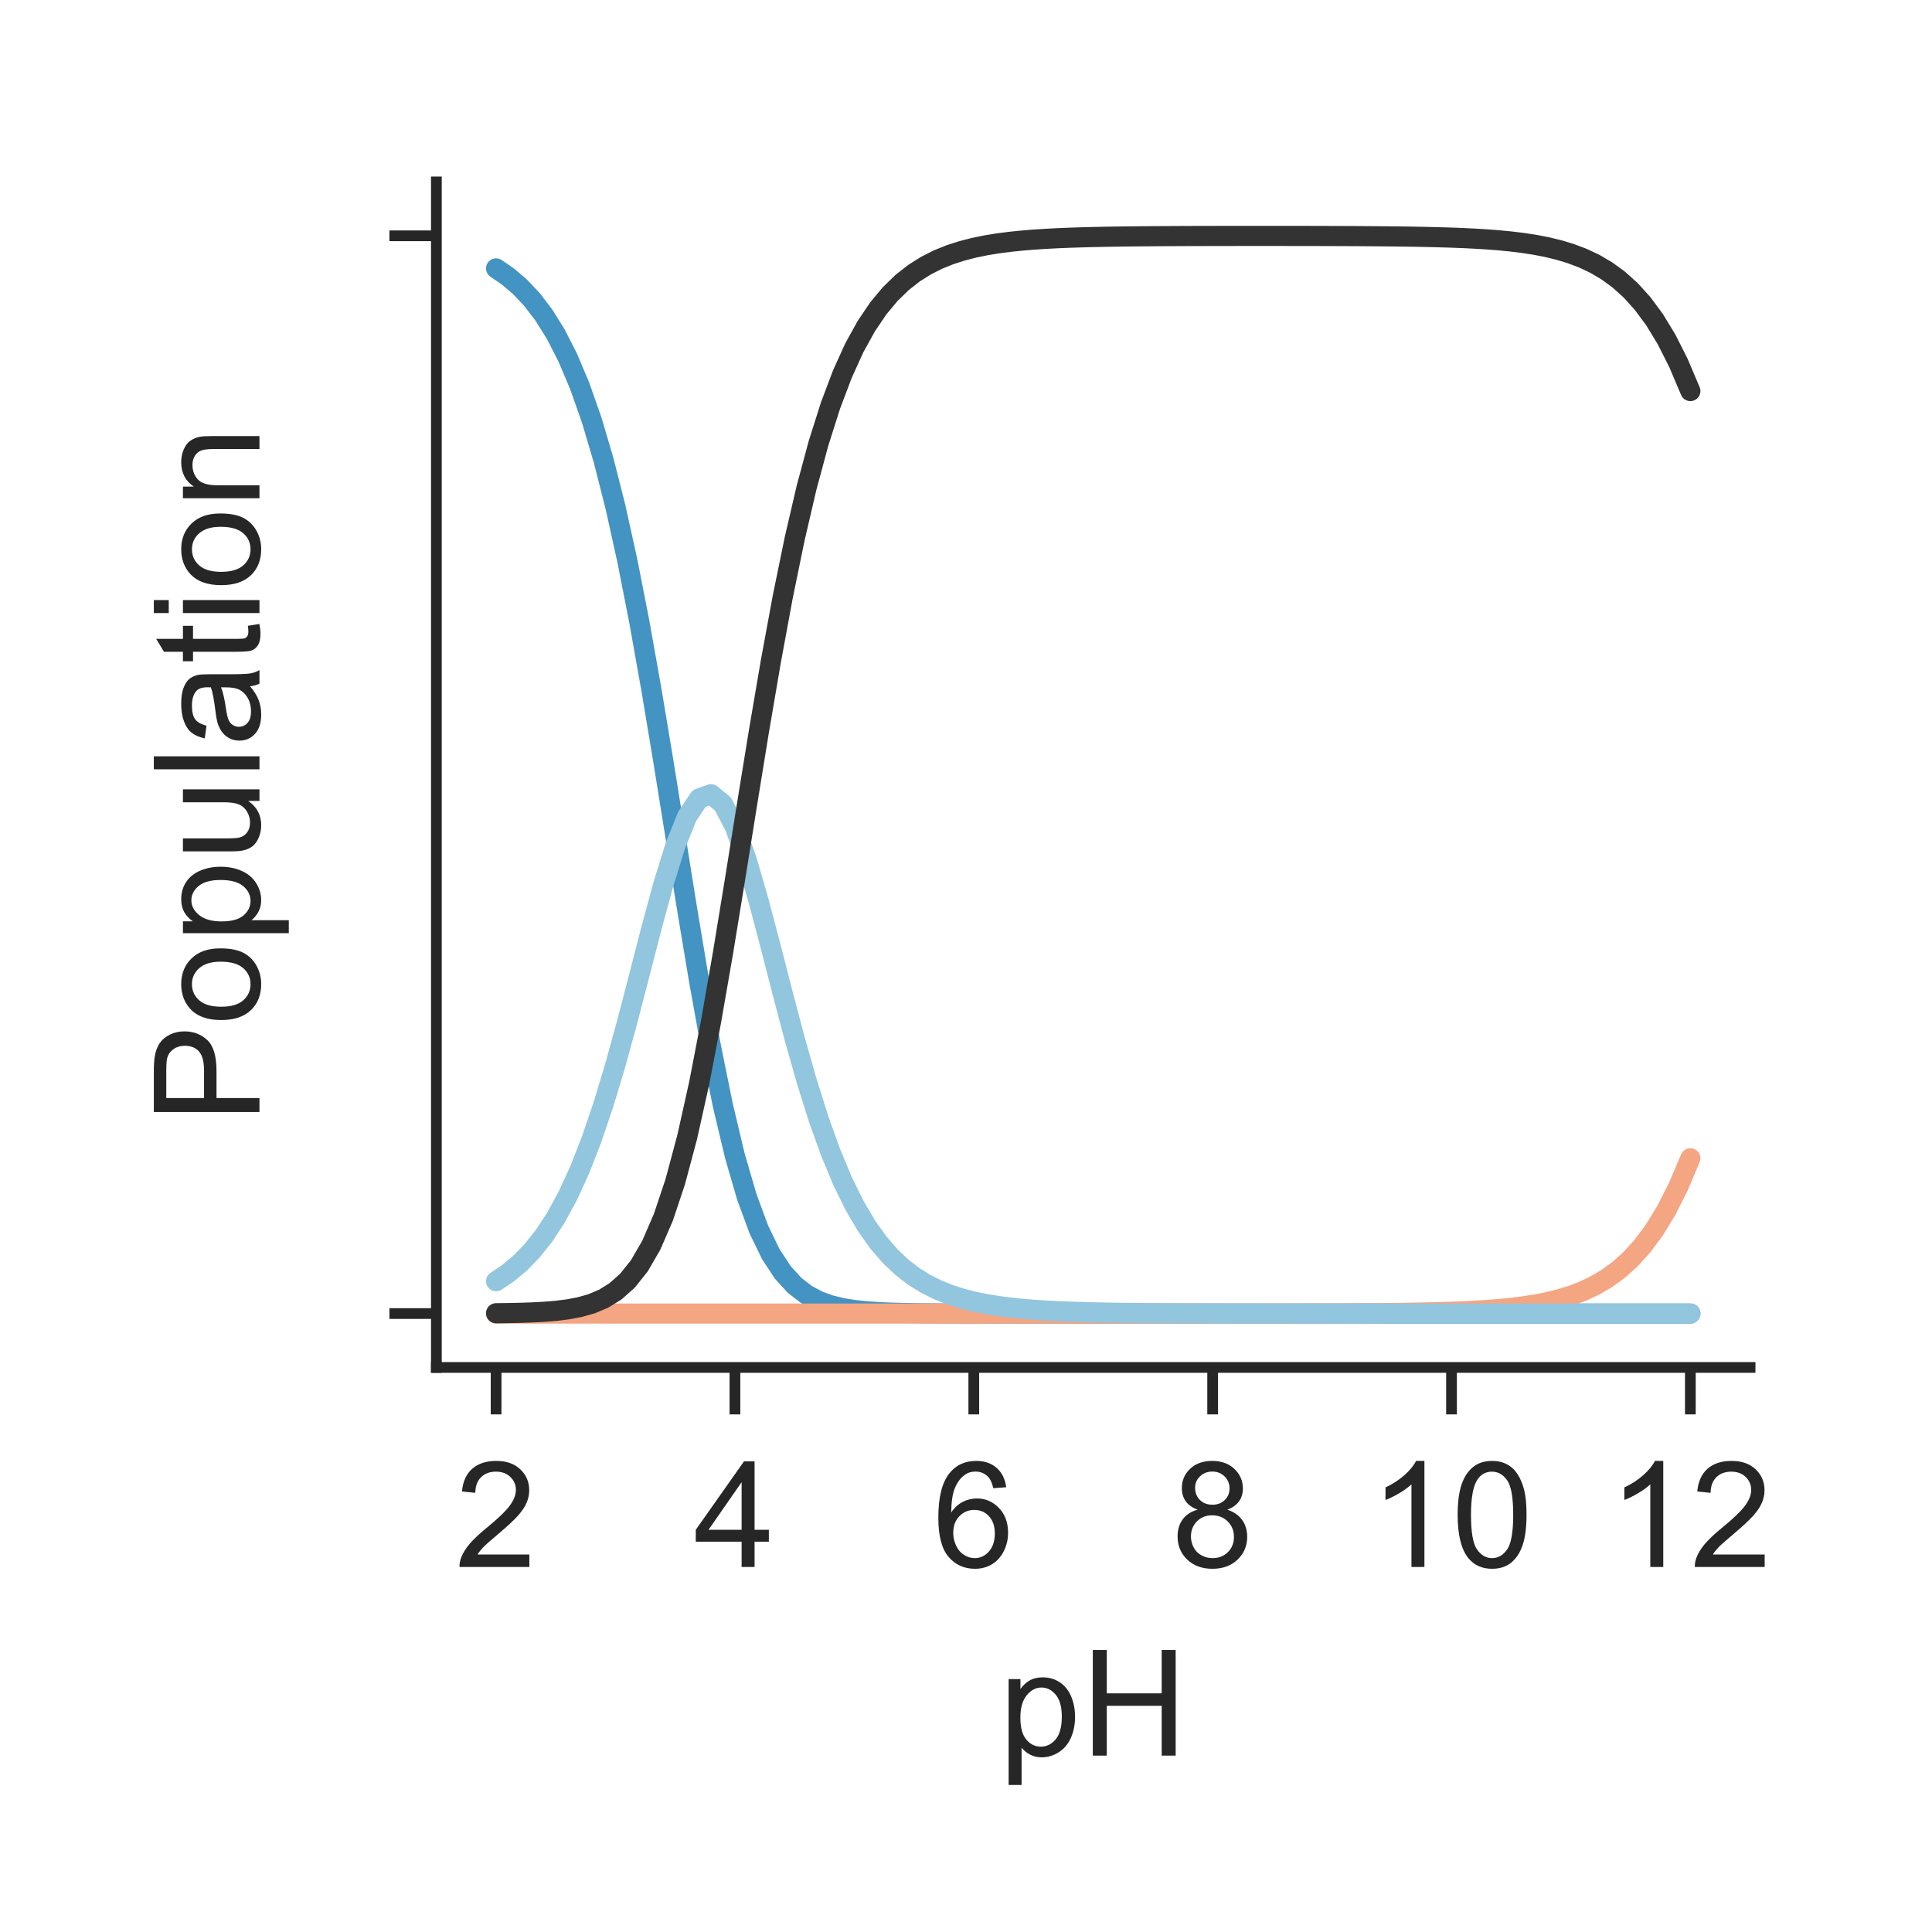 <?xml version="1.0" encoding="utf-8" standalone="no"?>
<!DOCTYPE svg PUBLIC "-//W3C//DTD SVG 1.1//EN"
  "http://www.w3.org/Graphics/SVG/1.1/DTD/svg11.dtd">
<!-- Created with matplotlib (http://matplotlib.org/) -->
<svg height="144pt" version="1.1" viewBox="0 0 144 144" width="144pt" xmlns="http://www.w3.org/2000/svg" xmlns:xlink="http://www.w3.org/1999/xlink">
 <defs>
  <style type="text/css">
*{stroke-linecap:butt;stroke-linejoin:round;}
  </style>
 </defs>
 <g id="figure_1">
  <g id="patch_1">
   <path d="M 0 144 
L 144 144 
L 144 0 
L 0 0 
z
" style="fill:#ffffff;"/>
  </g>
  <g id="axes_1">
   <g id="patch_2">
    <path d="M 32.525 101.92 
L 130.44 101.92 
L 130.44 13.56 
L 32.525 13.56 
z
" style="fill:#ffffff;"/>
   </g>
   <g id="matplotlib.axis_1">
    <g id="xtick_1">
     <g id="line2d_1">
      <defs>
       <path d="M 0 0 
L 0 3.5 
" id="me0ae9283ef" style="stroke:#262626;stroke-width:0.8;"/>
      </defs>
      <g>
       <use style="fill:#262626;stroke:#262626;stroke-width:0.8;" x="36.976" xlink:href="#me0ae9283ef" y="101.92"/>
      </g>
     </g>
     <g id="text_1">
      <!-- 2 -->
      <defs>
       <path d="M 50.344 8.453 
L 50.344 0 
L 3.031 0 
Q 2.938 3.172 4.047 6.109 
Q 5.859 10.938 9.828 15.625 
Q 13.812 20.312 21.344 26.469 
Q 33.016 36.031 37.109 41.625 
Q 41.219 47.219 41.219 52.203 
Q 41.219 57.422 37.469 61 
Q 33.734 64.594 27.734 64.594 
Q 21.391 64.594 17.578 60.781 
Q 13.766 56.984 13.719 50.25 
L 4.688 51.172 
Q 5.609 61.281 11.656 66.578 
Q 17.719 71.875 27.938 71.875 
Q 38.234 71.875 44.234 66.156 
Q 50.25 60.453 50.25 52 
Q 50.25 47.703 48.484 43.547 
Q 46.734 39.406 42.656 34.812 
Q 38.578 30.219 29.109 22.219 
Q 21.188 15.578 18.938 13.203 
Q 16.703 10.844 15.234 8.453 
z
" id="ArialMT-32"/>
      </defs>
      <g style="fill:#262626;" transform="translate(33.917 116.794)scale(0.11 -0.11)">
       <use xlink:href="#ArialMT-32"/>
      </g>
     </g>
    </g>
    <g id="xtick_2">
     <g id="line2d_2">
      <g>
       <use style="fill:#262626;stroke:#262626;stroke-width:0.8;" x="54.778" xlink:href="#me0ae9283ef" y="101.92"/>
      </g>
     </g>
     <g id="text_2">
      <!-- 4 -->
      <defs>
       <path d="M 32.328 0 
L 32.328 17.141 
L 1.266 17.141 
L 1.266 25.203 
L 33.938 71.578 
L 41.109 71.578 
L 41.109 25.203 
L 50.781 25.203 
L 50.781 17.141 
L 41.109 17.141 
L 41.109 0 
z
M 32.328 25.203 
L 32.328 57.469 
L 9.906 25.203 
z
" id="ArialMT-34"/>
      </defs>
      <g style="fill:#262626;" transform="translate(51.72 116.794)scale(0.11 -0.11)">
       <use xlink:href="#ArialMT-34"/>
      </g>
     </g>
    </g>
    <g id="xtick_3">
     <g id="line2d_3">
      <g>
       <use style="fill:#262626;stroke:#262626;stroke-width:0.8;" x="72.581" xlink:href="#me0ae9283ef" y="101.92"/>
      </g>
     </g>
     <g id="text_3">
      <!-- 6 -->
      <defs>
       <path d="M 49.75 54.047 
L 41.016 53.375 
Q 39.844 58.547 37.703 60.891 
Q 34.125 64.656 28.906 64.656 
Q 24.703 64.656 21.531 62.312 
Q 17.391 59.281 14.984 53.469 
Q 12.594 47.656 12.5 36.922 
Q 15.672 41.75 20.266 44.094 
Q 24.859 46.438 29.891 46.438 
Q 38.672 46.438 44.844 39.969 
Q 51.031 33.5 51.031 23.25 
Q 51.031 16.5 48.125 10.719 
Q 45.219 4.938 40.141 1.859 
Q 35.062 -1.219 28.609 -1.219 
Q 17.625 -1.219 10.688 6.859 
Q 3.766 14.938 3.766 33.5 
Q 3.766 54.25 11.422 63.672 
Q 18.109 71.875 29.438 71.875 
Q 37.891 71.875 43.281 67.141 
Q 48.688 62.406 49.75 54.047 
z
M 13.875 23.188 
Q 13.875 18.656 15.797 14.5 
Q 17.719 10.359 21.188 8.172 
Q 24.656 6 28.469 6 
Q 34.031 6 38.031 10.484 
Q 42.047 14.984 42.047 22.703 
Q 42.047 30.125 38.078 34.391 
Q 34.125 38.672 28.125 38.672 
Q 22.172 38.672 18.016 34.391 
Q 13.875 30.125 13.875 23.188 
z
" id="ArialMT-36"/>
      </defs>
      <g style="fill:#262626;" transform="translate(69.523 116.794)scale(0.11 -0.11)">
       <use xlink:href="#ArialMT-36"/>
      </g>
     </g>
    </g>
    <g id="xtick_4">
     <g id="line2d_4">
      <g>
       <use style="fill:#262626;stroke:#262626;stroke-width:0.8;" x="90.384" xlink:href="#me0ae9283ef" y="101.92"/>
      </g>
     </g>
     <g id="text_4">
      <!-- 8 -->
      <defs>
       <path d="M 17.672 38.812 
Q 12.203 40.828 9.562 44.531 
Q 6.938 48.25 6.938 53.422 
Q 6.938 61.234 12.547 66.547 
Q 18.172 71.875 27.484 71.875 
Q 36.859 71.875 42.578 66.422 
Q 48.297 60.984 48.297 53.172 
Q 48.297 48.188 45.672 44.5 
Q 43.062 40.828 37.75 38.812 
Q 44.344 36.672 47.781 31.875 
Q 51.219 27.094 51.219 20.453 
Q 51.219 11.281 44.719 5.031 
Q 38.234 -1.219 27.641 -1.219 
Q 17.047 -1.219 10.547 5.047 
Q 4.047 11.328 4.047 20.703 
Q 4.047 27.688 7.594 32.391 
Q 11.141 37.109 17.672 38.812 
z
M 15.922 53.719 
Q 15.922 48.641 19.188 45.406 
Q 22.469 42.188 27.688 42.188 
Q 32.766 42.188 36.016 45.375 
Q 39.266 48.578 39.266 53.219 
Q 39.266 58.062 35.906 61.359 
Q 32.562 64.656 27.594 64.656 
Q 22.562 64.656 19.234 61.422 
Q 15.922 58.203 15.922 53.719 
z
M 13.094 20.656 
Q 13.094 16.891 14.875 13.375 
Q 16.656 9.859 20.172 7.922 
Q 23.688 6 27.734 6 
Q 34.031 6 38.125 10.047 
Q 42.234 14.109 42.234 20.359 
Q 42.234 26.703 38.016 30.859 
Q 33.797 35.016 27.438 35.016 
Q 21.234 35.016 17.156 30.906 
Q 13.094 26.812 13.094 20.656 
z
" id="ArialMT-38"/>
      </defs>
      <g style="fill:#262626;" transform="translate(87.325 116.794)scale(0.11 -0.11)">
       <use xlink:href="#ArialMT-38"/>
      </g>
     </g>
    </g>
    <g id="xtick_5">
     <g id="line2d_5">
      <g>
       <use style="fill:#262626;stroke:#262626;stroke-width:0.8;" x="108.187" xlink:href="#me0ae9283ef" y="101.92"/>
      </g>
     </g>
     <g id="text_5">
      <!-- 10 -->
      <defs>
       <path d="M 37.25 0 
L 28.469 0 
L 28.469 56 
Q 25.297 52.984 20.141 49.953 
Q 14.984 46.922 10.891 45.406 
L 10.891 53.906 
Q 18.266 57.375 23.781 62.297 
Q 29.297 67.234 31.594 71.875 
L 37.25 71.875 
z
" id="ArialMT-31"/>
       <path d="M 4.156 35.297 
Q 4.156 48 6.766 55.734 
Q 9.375 63.484 14.516 67.672 
Q 19.672 71.875 27.484 71.875 
Q 33.25 71.875 37.594 69.547 
Q 41.938 67.234 44.766 62.859 
Q 47.609 58.5 49.219 52.219 
Q 50.828 45.953 50.828 35.297 
Q 50.828 22.703 48.234 14.969 
Q 45.656 7.234 40.5 3 
Q 35.359 -1.219 27.484 -1.219 
Q 17.141 -1.219 11.234 6.203 
Q 4.156 15.141 4.156 35.297 
z
M 13.188 35.297 
Q 13.188 17.672 17.312 11.828 
Q 21.438 6 27.484 6 
Q 33.547 6 37.672 11.859 
Q 41.797 17.719 41.797 35.297 
Q 41.797 52.984 37.672 58.781 
Q 33.547 64.594 27.391 64.594 
Q 21.344 64.594 17.719 59.469 
Q 13.188 52.938 13.188 35.297 
z
" id="ArialMT-30"/>
      </defs>
      <g style="fill:#262626;" transform="translate(102.07 116.794)scale(0.11 -0.11)">
       <use xlink:href="#ArialMT-31"/>
       <use x="55.615" xlink:href="#ArialMT-30"/>
      </g>
     </g>
    </g>
    <g id="xtick_6">
     <g id="line2d_6">
      <g>
       <use style="fill:#262626;stroke:#262626;stroke-width:0.8;" x="125.989" xlink:href="#me0ae9283ef" y="101.92"/>
      </g>
     </g>
     <g id="text_6">
      <!-- 12 -->
      <g style="fill:#262626;" transform="translate(119.872 116.794)scale(0.11 -0.11)">
       <use xlink:href="#ArialMT-31"/>
       <use x="55.615" xlink:href="#ArialMT-32"/>
      </g>
     </g>
    </g>
    <g id="text_7">
     <!-- pH -->
     <defs>
      <path d="M 6.594 -19.875 
L 6.594 51.859 
L 14.594 51.859 
L 14.594 45.125 
Q 17.438 49.078 21 51.047 
Q 24.562 53.031 29.641 53.031 
Q 36.281 53.031 41.359 49.609 
Q 46.438 46.188 49.016 39.953 
Q 51.609 33.734 51.609 26.312 
Q 51.609 18.359 48.75 11.984 
Q 45.906 5.609 40.453 2.219 
Q 35.016 -1.172 29 -1.172 
Q 24.609 -1.172 21.109 0.688 
Q 17.625 2.547 15.375 5.375 
L 15.375 -19.875 
z
M 14.547 25.641 
Q 14.547 15.625 18.594 10.844 
Q 22.656 6.062 28.422 6.062 
Q 34.281 6.062 38.453 11.016 
Q 42.625 15.969 42.625 26.375 
Q 42.625 36.281 38.547 41.203 
Q 34.469 46.141 28.812 46.141 
Q 23.188 46.141 18.859 40.891 
Q 14.547 35.641 14.547 25.641 
z
" id="ArialMT-70"/>
      <path d="M 8.016 0 
L 8.016 71.578 
L 17.484 71.578 
L 17.484 42.188 
L 54.688 42.188 
L 54.688 71.578 
L 64.156 71.578 
L 64.156 0 
L 54.688 0 
L 54.688 33.734 
L 17.484 33.734 
L 17.484 0 
z
" id="ArialMT-48"/>
     </defs>
     <g style="fill:#262626;" transform="translate(74.452 130.853)scale(0.11 -0.11)">
      <use xlink:href="#ArialMT-70"/>
      <use x="55.615" xlink:href="#ArialMT-48"/>
     </g>
    </g>
   </g>
   <g id="matplotlib.axis_2">
    <g id="ytick_1">
     <g id="line2d_7">
      <defs>
       <path d="M 0 0 
L -3.5 0 
" id="m89af845b33" style="stroke:#262626;stroke-width:0.8;"/>
      </defs>
      <g>
       <use style="fill:#262626;stroke:#262626;stroke-width:0.8;" x="32.525" xlink:href="#m89af845b33" y="97.904"/>
      </g>
     </g>
    </g>
    <g id="ytick_2">
     <g id="line2d_8">
      <g>
       <use style="fill:#262626;stroke:#262626;stroke-width:0.8;" x="32.525" xlink:href="#m89af845b33" y="17.576"/>
      </g>
     </g>
    </g>
    <g id="text_8">
     <!-- Population -->
     <defs>
      <path d="M 7.719 0 
L 7.719 71.578 
L 34.719 71.578 
Q 41.844 71.578 45.609 70.906 
Q 50.875 70.016 54.438 67.547 
Q 58.016 65.094 60.188 60.641 
Q 62.359 56.203 62.359 50.875 
Q 62.359 41.75 56.547 35.422 
Q 50.734 29.109 35.547 29.109 
L 17.188 29.109 
L 17.188 0 
z
M 17.188 37.547 
L 35.688 37.547 
Q 44.875 37.547 48.734 40.969 
Q 52.594 44.391 52.594 50.594 
Q 52.594 55.078 50.312 58.266 
Q 48.047 61.469 44.344 62.5 
Q 41.938 63.141 35.5 63.141 
L 17.188 63.141 
z
" id="ArialMT-50"/>
      <path d="M 3.328 25.922 
Q 3.328 40.328 11.328 47.266 
Q 18.016 53.031 27.641 53.031 
Q 38.328 53.031 45.109 46.016 
Q 51.906 39.016 51.906 26.656 
Q 51.906 16.656 48.906 10.906 
Q 45.906 5.172 40.156 2 
Q 34.422 -1.172 27.641 -1.172 
Q 16.75 -1.172 10.031 5.812 
Q 3.328 12.797 3.328 25.922 
z
M 12.359 25.922 
Q 12.359 15.969 16.703 11.016 
Q 21.047 6.062 27.641 6.062 
Q 34.188 6.062 38.531 11.031 
Q 42.875 16.016 42.875 26.219 
Q 42.875 35.844 38.5 40.797 
Q 34.125 45.75 27.641 45.75 
Q 21.047 45.75 16.703 40.812 
Q 12.359 35.891 12.359 25.922 
z
" id="ArialMT-6f"/>
      <path d="M 40.578 0 
L 40.578 7.625 
Q 34.516 -1.172 24.125 -1.172 
Q 19.531 -1.172 15.547 0.578 
Q 11.578 2.344 9.641 5 
Q 7.719 7.672 6.938 11.531 
Q 6.391 14.109 6.391 19.734 
L 6.391 51.859 
L 15.188 51.859 
L 15.188 23.094 
Q 15.188 16.219 15.719 13.812 
Q 16.547 10.359 19.234 8.375 
Q 21.922 6.391 25.875 6.391 
Q 29.828 6.391 33.297 8.422 
Q 36.766 10.453 38.203 13.938 
Q 39.656 17.438 39.656 24.078 
L 39.656 51.859 
L 48.438 51.859 
L 48.438 0 
z
" id="ArialMT-75"/>
      <path d="M 6.391 0 
L 6.391 71.578 
L 15.188 71.578 
L 15.188 0 
z
" id="ArialMT-6c"/>
      <path d="M 40.438 6.391 
Q 35.547 2.25 31.031 0.531 
Q 26.516 -1.172 21.344 -1.172 
Q 12.797 -1.172 8.203 3 
Q 3.609 7.172 3.609 13.672 
Q 3.609 17.484 5.344 20.625 
Q 7.078 23.781 9.891 25.688 
Q 12.703 27.594 16.219 28.562 
Q 18.797 29.25 24.031 29.891 
Q 34.672 31.156 39.703 32.906 
Q 39.75 34.719 39.75 35.203 
Q 39.75 40.578 37.25 42.781 
Q 33.891 45.75 27.25 45.75 
Q 21.047 45.75 18.094 43.578 
Q 15.141 41.406 13.719 35.891 
L 5.125 37.062 
Q 6.297 42.578 8.984 45.969 
Q 11.672 49.359 16.75 51.188 
Q 21.828 53.031 28.516 53.031 
Q 35.156 53.031 39.297 51.469 
Q 43.453 49.906 45.406 47.531 
Q 47.359 45.172 48.141 41.547 
Q 48.578 39.312 48.578 33.453 
L 48.578 21.734 
Q 48.578 9.469 49.141 6.219 
Q 49.703 2.984 51.375 0 
L 42.188 0 
Q 40.828 2.734 40.438 6.391 
z
M 39.703 26.031 
Q 34.906 24.078 25.344 22.703 
Q 19.922 21.922 17.672 20.938 
Q 15.438 19.969 14.203 18.094 
Q 12.984 16.219 12.984 13.922 
Q 12.984 10.406 15.641 8.062 
Q 18.312 5.719 23.438 5.719 
Q 28.516 5.719 32.469 7.938 
Q 36.422 10.156 38.281 14.016 
Q 39.703 17 39.703 22.797 
z
" id="ArialMT-61"/>
      <path d="M 25.781 7.859 
L 27.047 0.094 
Q 23.344 -0.688 20.406 -0.688 
Q 15.625 -0.688 12.984 0.828 
Q 10.359 2.344 9.281 4.812 
Q 8.203 7.281 8.203 15.188 
L 8.203 45.016 
L 1.766 45.016 
L 1.766 51.859 
L 8.203 51.859 
L 8.203 64.703 
L 16.938 69.969 
L 16.938 51.859 
L 25.781 51.859 
L 25.781 45.016 
L 16.938 45.016 
L 16.938 14.703 
Q 16.938 10.938 17.406 9.859 
Q 17.875 8.797 18.922 8.156 
Q 19.969 7.516 21.922 7.516 
Q 23.391 7.516 25.781 7.859 
z
" id="ArialMT-74"/>
      <path d="M 6.641 61.469 
L 6.641 71.578 
L 15.438 71.578 
L 15.438 61.469 
z
M 6.641 0 
L 6.641 51.859 
L 15.438 51.859 
L 15.438 0 
z
" id="ArialMT-69"/>
      <path d="M 6.594 0 
L 6.594 51.859 
L 14.5 51.859 
L 14.5 44.484 
Q 20.219 53.031 31 53.031 
Q 35.688 53.031 39.625 51.344 
Q 43.562 49.656 45.516 46.922 
Q 47.469 44.188 48.25 40.438 
Q 48.734 37.984 48.734 31.891 
L 48.734 0 
L 39.938 0 
L 39.938 31.547 
Q 39.938 36.922 38.906 39.578 
Q 37.891 42.234 35.281 43.812 
Q 32.672 45.406 29.156 45.406 
Q 23.531 45.406 19.453 41.844 
Q 15.375 38.281 15.375 28.328 
L 15.375 0 
z
" id="ArialMT-6e"/>
     </defs>
     <g style="fill:#262626;" transform="translate(19.339 83.732)rotate(-90)scale(0.11 -0.11)">
      <use xlink:href="#ArialMT-50"/>
      <use x="66.699" xlink:href="#ArialMT-6f"/>
      <use x="122.314" xlink:href="#ArialMT-70"/>
      <use x="177.93" xlink:href="#ArialMT-75"/>
      <use x="233.545" xlink:href="#ArialMT-6c"/>
      <use x="255.762" xlink:href="#ArialMT-61"/>
      <use x="311.377" xlink:href="#ArialMT-74"/>
      <use x="339.16" xlink:href="#ArialMT-69"/>
      <use x="361.377" xlink:href="#ArialMT-6f"/>
      <use x="416.992" xlink:href="#ArialMT-6e"/>
     </g>
    </g>
   </g>
   <g id="patch_3">
    <path d="M 32.525 101.92 
L 32.525 13.56 
" style="fill:none;stroke:#262626;stroke-linecap:square;stroke-linejoin:miter;stroke-width:0.8;"/>
   </g>
   <g id="patch_4">
    <path d="M 32.525 101.92 
L 130.44 101.92 
" style="fill:none;stroke:#262626;stroke-linecap:square;stroke-linejoin:miter;stroke-width:0.8;"/>
   </g>
   <g id="line2d_9">
    <path clip-path="url(#pf399075d02)" d="M 36.976 20.005 
L 37.866 20.617 
L 38.756 21.377 
L 39.646 22.32 
L 40.536 23.483 
L 41.426 24.911 
L 42.316 26.653 
L 43.207 28.763 
L 44.097 31.294 
L 44.987 34.296 
L 45.877 37.804 
L 46.767 41.836 
L 47.657 46.378 
L 48.547 51.371 
L 49.438 56.711 
L 50.328 62.245 
L 51.218 67.782 
L 52.108 73.116 
L 52.998 78.052 
L 53.888 82.434 
L 54.778 86.168 
L 55.669 89.225 
L 56.559 91.636 
L 57.449 93.473 
L 58.339 94.831 
L 59.229 95.807 
L 60.119 96.493 
L 61.009 96.966 
L 61.9 97.286 
L 62.79 97.501 
L 63.68 97.642 
L 64.57 97.735 
L 65.46 97.795 
L 66.35 97.834 
L 67.24 97.859 
L 68.13 97.875 
L 69.021 97.886 
L 69.911 97.892 
L 70.801 97.896 
L 71.691 97.899 
L 72.581 97.901 
L 73.471 97.902 
L 74.361 97.902 
L 75.252 97.903 
L 76.142 97.903 
L 77.032 97.903 
L 77.922 97.903 
L 78.812 97.904 
L 79.702 97.904 
L 80.592 97.904 
L 81.483 97.904 
L 82.373 97.904 
L 83.263 97.904 
L 84.153 97.904 
L 85.043 97.904 
L 85.933 97.904 
L 86.823 97.904 
L 87.713 97.904 
L 88.604 97.904 
L 89.494 97.904 
L 90.384 97.904 
L 91.274 97.904 
L 92.164 97.904 
L 93.054 97.904 
L 93.944 97.904 
L 94.835 97.904 
L 95.725 97.904 
L 96.615 97.904 
L 97.505 97.904 
L 98.395 97.904 
L 99.285 97.904 
L 100.175 97.904 
L 101.066 97.904 
L 101.956 97.904 
L 102.846 97.904 
L 103.736 97.904 
L 104.626 97.904 
L 105.516 97.904 
L 106.406 97.904 
L 107.296 97.904 
L 108.187 97.904 
L 109.077 97.904 
L 109.967 97.904 
L 110.857 97.904 
L 111.747 97.904 
L 112.637 97.904 
L 113.527 97.904 
L 114.418 97.904 
L 115.308 97.904 
L 116.198 97.904 
L 117.088 97.904 
L 117.978 97.904 
L 118.868 97.904 
L 119.758 97.904 
L 120.648 97.904 
L 121.539 97.904 
L 122.429 97.904 
L 123.319 97.904 
L 124.209 97.904 
L 125.099 97.904 
L 125.989 97.904 
" style="fill:none;stroke:#4393c3;stroke-linecap:round;stroke-width:1.5;"/>
   </g>
   <g id="line2d_10">
    <path clip-path="url(#pf399075d02)" d="M 36.976 97.904 
L 37.866 97.904 
L 38.756 97.904 
L 39.646 97.904 
L 40.536 97.904 
L 41.426 97.904 
L 42.316 97.904 
L 43.207 97.904 
L 44.097 97.904 
L 44.987 97.904 
L 45.877 97.904 
L 46.767 97.904 
L 47.657 97.904 
L 48.547 97.904 
L 49.438 97.904 
L 50.328 97.904 
L 51.218 97.904 
L 52.108 97.904 
L 52.998 97.904 
L 53.888 97.904 
L 54.778 97.904 
L 55.669 97.904 
L 56.559 97.904 
L 57.449 97.904 
L 58.339 97.904 
L 59.229 97.904 
L 60.119 97.904 
L 61.009 97.904 
L 61.9 97.904 
L 62.79 97.904 
L 63.68 97.904 
L 64.57 97.904 
L 65.46 97.904 
L 66.35 97.904 
L 67.24 97.904 
L 68.13 97.904 
L 69.021 97.904 
L 69.911 97.904 
L 70.801 97.904 
L 71.691 97.904 
L 72.581 97.904 
L 73.471 97.904 
L 74.361 97.904 
L 75.252 97.904 
L 76.142 97.904 
L 77.032 97.904 
L 77.922 97.904 
L 78.812 97.904 
L 79.702 97.904 
L 80.592 97.904 
L 81.483 97.904 
L 82.373 97.903 
L 83.263 97.903 
L 84.153 97.903 
L 85.043 97.903 
L 85.933 97.903 
L 86.823 97.903 
L 87.713 97.903 
L 88.604 97.903 
L 89.494 97.903 
L 90.384 97.902 
L 91.274 97.902 
L 92.164 97.901 
L 93.054 97.901 
L 93.944 97.9 
L 94.835 97.899 
L 95.725 97.898 
L 96.615 97.897 
L 97.505 97.895 
L 98.395 97.893 
L 99.285 97.89 
L 100.175 97.887 
L 101.066 97.882 
L 101.956 97.877 
L 102.846 97.87 
L 103.736 97.861 
L 104.626 97.85 
L 105.516 97.836 
L 106.406 97.818 
L 107.296 97.796 
L 108.187 97.769 
L 109.077 97.734 
L 109.967 97.69 
L 110.857 97.635 
L 111.747 97.566 
L 112.637 97.478 
L 113.527 97.369 
L 114.418 97.232 
L 115.308 97.06 
L 116.198 96.844 
L 117.088 96.574 
L 117.978 96.237 
L 118.868 95.817 
L 119.758 95.294 
L 120.648 94.646 
L 121.539 93.845 
L 122.429 92.86 
L 123.319 91.656 
L 124.209 90.194 
L 125.099 88.433 
L 125.989 86.334 
" style="fill:none;stroke:#f4a582;stroke-linecap:round;stroke-width:1.5;"/>
   </g>
   <g id="line2d_11">
    <path clip-path="url(#pf399075d02)" d="M 36.976 95.496 
L 37.866 94.897 
L 38.756 94.156 
L 39.646 93.243 
L 40.536 92.127 
L 41.426 90.77 
L 42.316 89.138 
L 43.207 87.195 
L 44.097 84.916 
L 44.987 82.29 
L 45.877 79.331 
L 46.767 76.091 
L 47.657 72.667 
L 48.547 69.212 
L 49.438 65.928 
L 50.328 63.056 
L 51.218 60.846 
L 52.108 59.512 
L 52.998 59.195 
L 53.888 59.93 
L 54.778 61.636 
L 55.669 64.139 
L 56.559 67.206 
L 57.449 70.586 
L 58.339 74.05 
L 59.229 77.416 
L 60.119 80.552 
L 61.009 83.382 
L 61.9 85.869 
L 62.79 88.011 
L 63.68 89.826 
L 64.57 91.344 
L 65.46 92.6 
L 66.35 93.631 
L 67.24 94.471 
L 68.13 95.152 
L 69.021 95.702 
L 69.911 96.145 
L 70.801 96.5 
L 71.691 96.785 
L 72.581 97.012 
L 73.471 97.194 
L 74.361 97.339 
L 75.252 97.454 
L 76.142 97.546 
L 77.032 97.62 
L 77.922 97.678 
L 78.812 97.724 
L 79.702 97.761 
L 80.592 97.79 
L 81.483 97.814 
L 82.373 97.832 
L 83.263 97.847 
L 84.153 97.858 
L 85.043 97.868 
L 85.933 97.875 
L 86.823 97.881 
L 87.713 97.886 
L 88.604 97.889 
L 89.494 97.892 
L 90.384 97.895 
L 91.274 97.896 
L 92.164 97.898 
L 93.054 97.899 
L 93.944 97.9 
L 94.835 97.901 
L 95.725 97.901 
L 96.615 97.902 
L 97.505 97.902 
L 98.395 97.903 
L 99.285 97.903 
L 100.175 97.903 
L 101.066 97.903 
L 101.956 97.903 
L 102.846 97.903 
L 103.736 97.903 
L 104.626 97.903 
L 105.516 97.903 
L 106.406 97.903 
L 107.296 97.904 
L 108.187 97.904 
L 109.077 97.904 
L 109.967 97.904 
L 110.857 97.904 
L 111.747 97.904 
L 112.637 97.904 
L 113.527 97.904 
L 114.418 97.904 
L 115.308 97.904 
L 116.198 97.904 
L 117.088 97.904 
L 117.978 97.904 
L 118.868 97.904 
L 119.758 97.904 
L 120.648 97.904 
L 121.539 97.904 
L 122.429 97.904 
L 123.319 97.904 
L 124.209 97.904 
L 125.099 97.904 
L 125.989 97.904 
" style="fill:none;stroke:#92c5de;stroke-linecap:round;stroke-width:1.5;"/>
   </g>
   <g id="line2d_12">
    <path clip-path="url(#pf399075d02)" d="M 36.976 97.882 
L 37.866 97.87 
L 38.756 97.851 
L 39.646 97.821 
L 40.536 97.774 
L 41.426 97.703 
L 42.316 97.593 
L 43.207 97.425 
L 44.097 97.173 
L 44.987 96.798 
L 45.877 96.248 
L 46.767 95.456 
L 47.657 94.339 
L 48.547 92.801 
L 49.438 90.745 
L 50.328 88.082 
L 51.218 84.755 
L 52.108 80.755 
L 52.998 76.136 
L 53.888 71.02 
L 54.778 65.58 
L 55.669 60.019 
L 56.559 54.542 
L 57.449 49.325 
L 58.339 44.503 
L 59.229 40.161 
L 60.119 36.338 
L 61.009 33.036 
L 61.9 30.228 
L 62.79 27.872 
L 63.68 25.915 
L 64.57 24.305 
L 65.46 22.988 
L 66.35 21.919 
L 67.24 21.053 
L 68.13 20.356 
L 69.021 19.796 
L 69.911 19.346 
L 70.801 18.987 
L 71.691 18.7 
L 72.581 18.471 
L 73.471 18.288 
L 74.361 18.142 
L 75.252 18.026 
L 76.142 17.934 
L 77.032 17.861 
L 77.922 17.802 
L 78.812 17.756 
L 79.702 17.719 
L 80.592 17.69 
L 81.483 17.667 
L 82.373 17.648 
L 83.263 17.633 
L 84.153 17.622 
L 85.043 17.613 
L 85.933 17.605 
L 86.823 17.6 
L 87.713 17.595 
L 88.604 17.591 
L 89.494 17.589 
L 90.384 17.587 
L 91.274 17.585 
L 92.164 17.584 
L 93.054 17.584 
L 93.944 17.583 
L 94.835 17.583 
L 95.725 17.584 
L 96.615 17.585 
L 97.505 17.586 
L 98.395 17.588 
L 99.285 17.591 
L 100.175 17.594 
L 101.066 17.598 
L 101.956 17.604 
L 102.846 17.611 
L 103.736 17.619 
L 104.626 17.63 
L 105.516 17.644 
L 106.406 17.662 
L 107.296 17.684 
L 108.187 17.711 
L 109.077 17.746 
L 109.967 17.79 
L 110.857 17.845 
L 111.747 17.914 
L 112.637 18.002 
L 113.527 18.111 
L 114.418 18.248 
L 115.308 18.42 
L 116.198 18.636 
L 117.088 18.906 
L 117.978 19.243 
L 118.868 19.663 
L 119.758 20.186 
L 120.648 20.834 
L 121.539 21.635 
L 122.429 22.62 
L 123.319 23.824 
L 124.209 25.286 
L 125.099 27.047 
L 125.989 29.146 
" style="fill:none;stroke:#333333;stroke-linecap:round;stroke-width:1.5;"/>
   </g>
  </g>
 </g>
 <defs>
  <clipPath id="pf399075d02">
   <rect height="88.36" width="97.915" x="32.525" y="13.56"/>
  </clipPath>
 </defs>
</svg>

